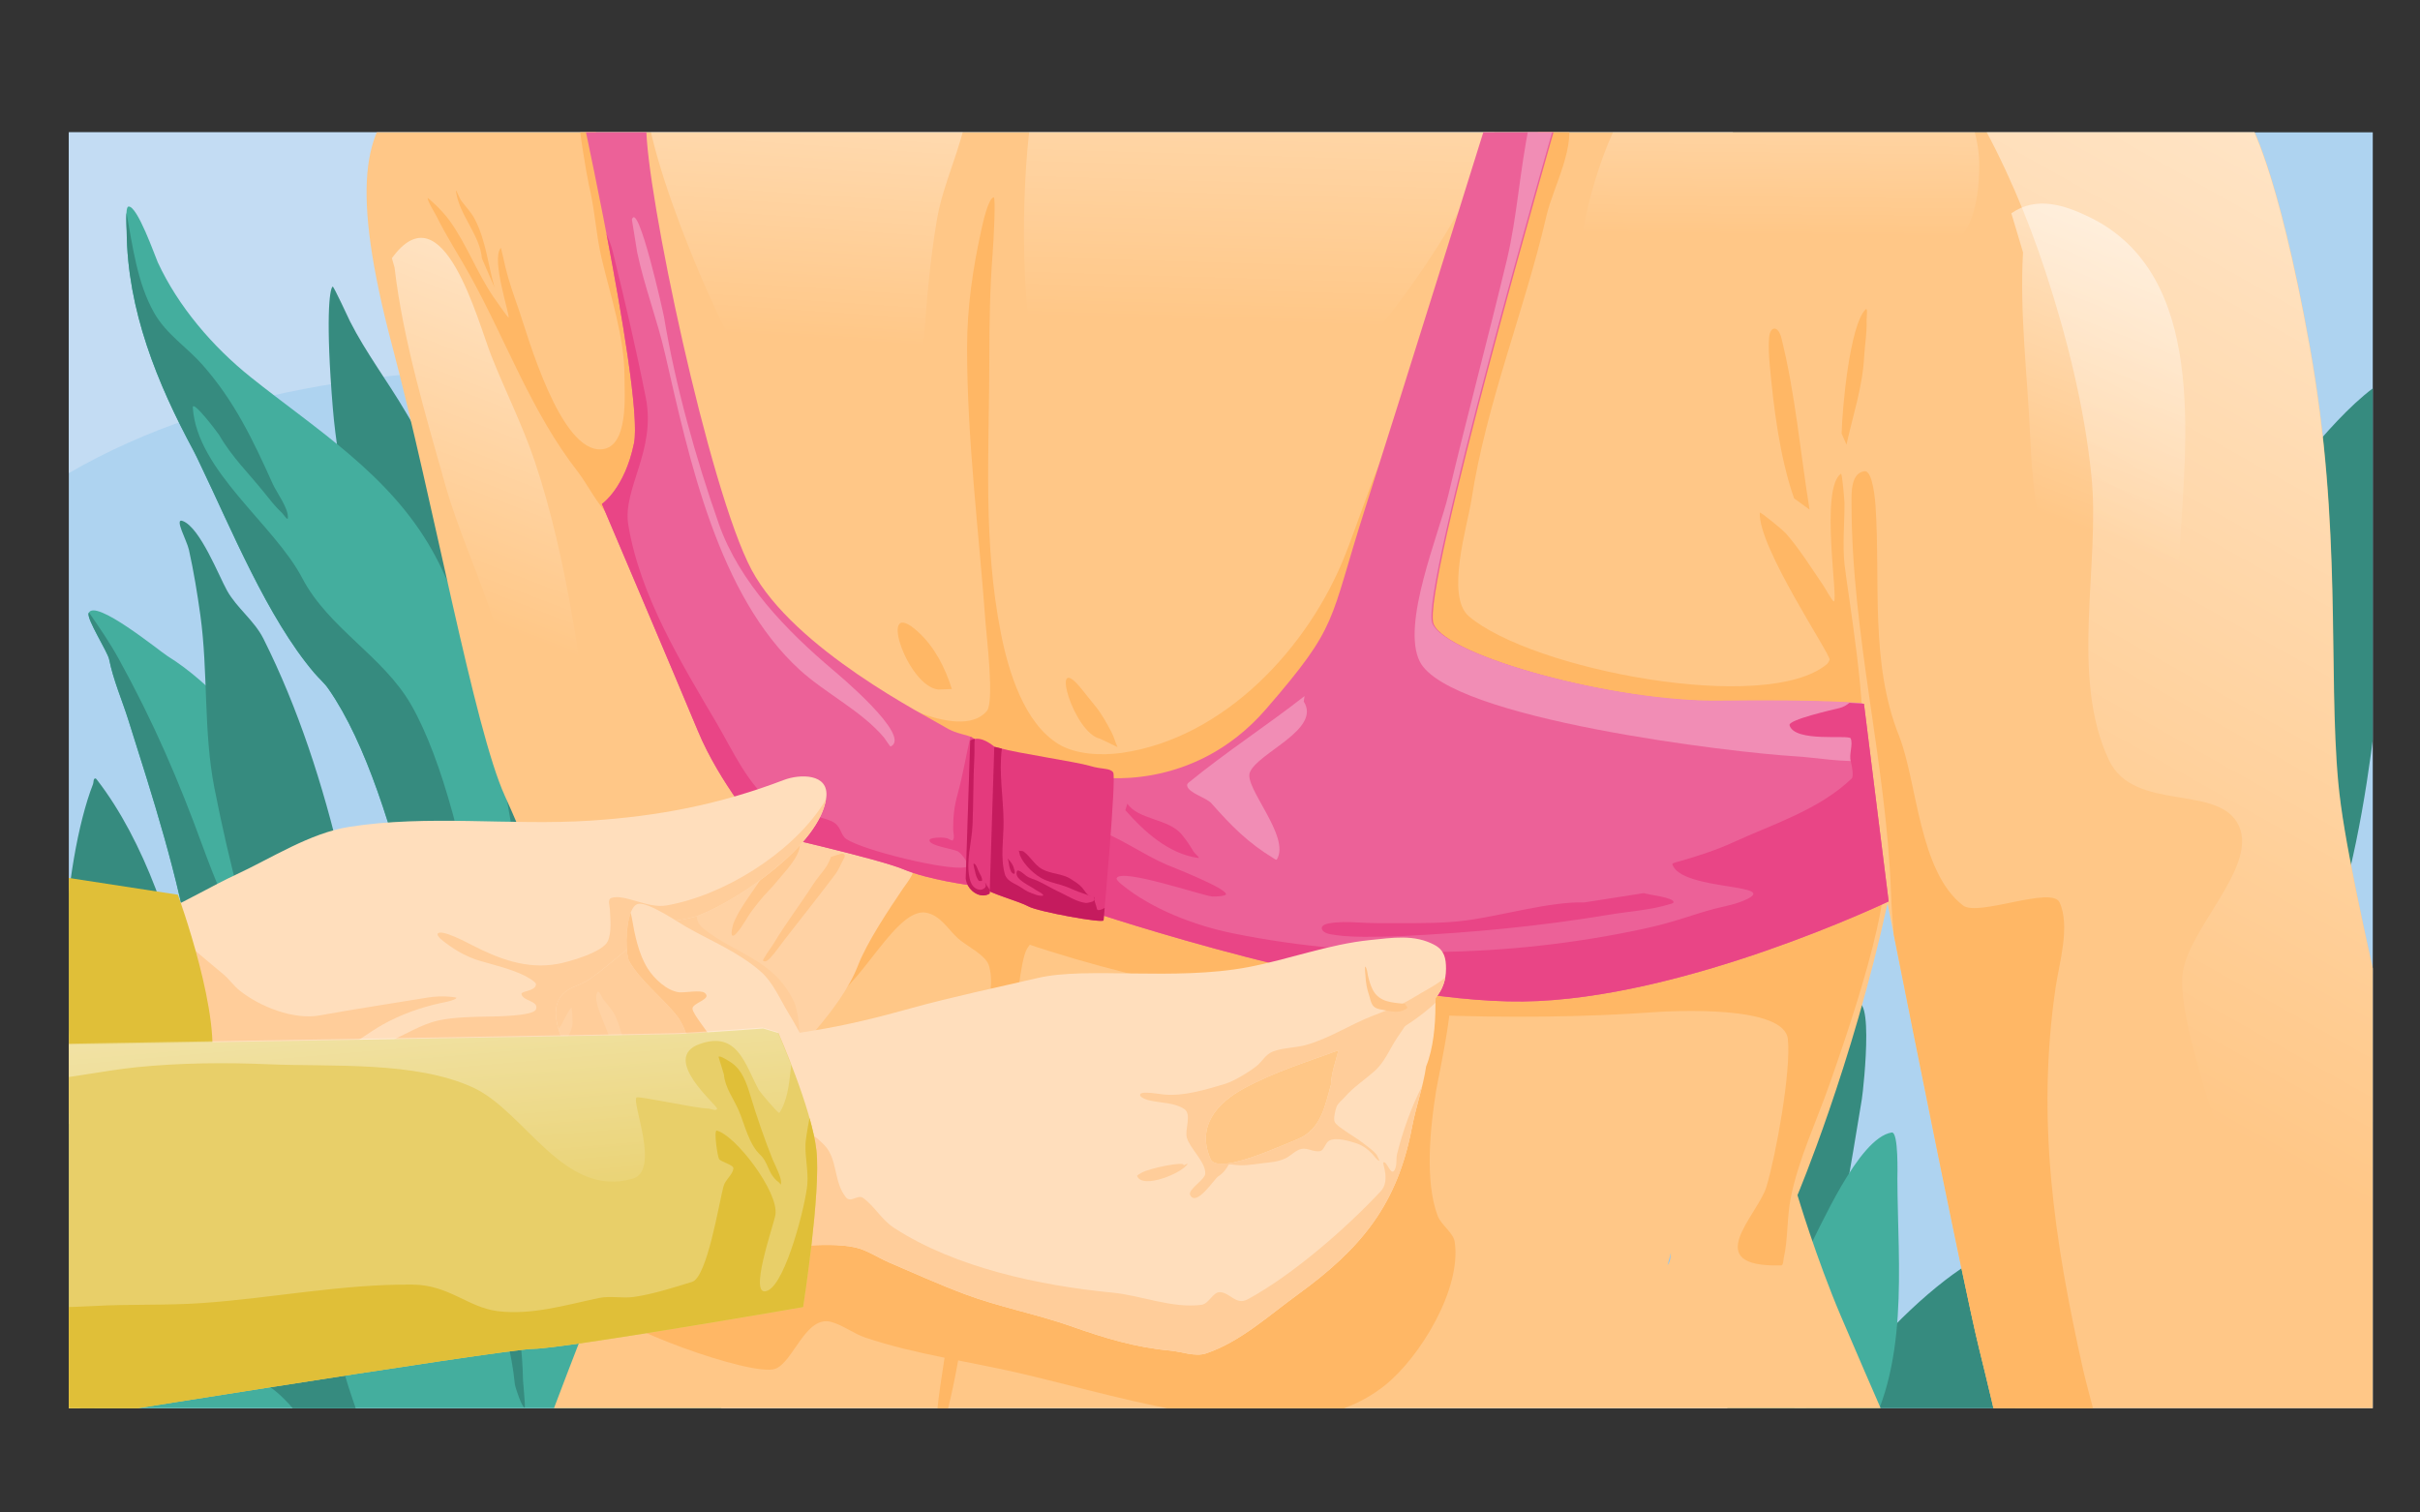 <?xml version="1.0" encoding="UTF-8" standalone="no"?><!DOCTYPE svg PUBLIC "-//W3C//DTD SVG 1.1//EN" "http://www.w3.org/Graphics/SVG/1.1/DTD/svg11.dtd"><svg width="4000px" height="2500px" version="1.1" xmlns="http://www.w3.org/2000/svg" xmlns:xlink="http://www.w3.org/1999/xlink" xml:space="preserve" xmlns:serif="http://www.serif.com/" style="fill-rule:evenodd;clip-rule:evenodd;stroke-linejoin:round;stroke-miterlimit:2;"><rect width="100%" height="100%" fill="#333333" stroke="none"/><g id="c99"></g><g transform="matrix(2.269,0,0,2.269,-4306.79,14.013)"><g id="c35"><g transform="matrix(0.441,0,0,0.441,1898.92,-6.24)"><rect x="111.817" y="218.725" width="3805.79" height="2107.56" style="fill:rgb(174,211,240);"/></g><path d="M1948.24,865.745L1948.24,1019.77L3214.49,1019.77C3188.95,1003.87 3164,985.936 3139.77,966.344C3090.94,926.875 3040.69,873.067 2973.87,868.726C2685.31,849.982 2411.2,1096.62 2122.72,973.714C2064.18,948.773 2002.67,911.322 1948.24,865.745ZM3160.63,90.229L1948.24,90.229L1948.24,338.483C2173.61,207.843 2488.79,287.686 2731.67,257.88C2872.42,240.609 3028.88,178.325 3160.63,90.229Z" style="fill:rgb(195,220,243);"/><g transform="matrix(0.441,0,0,0.441,1898.92,-6.24)"><rect x="111.817" y="218.725" width="3805.79" height="2107.56" style="fill:none;"/><clipPath id="_clip1"><rect x="111.817" y="218.725" width="3805.79" height="2107.56"/></clipPath><g clip-path="url(#_clip1)"><g transform="matrix(2.267,0,0,2.267,-4305.44,14.148)"><path d="M2250.67,602.083C2193.84,527.29 2148.56,384.64 2140.84,290.858C2135.61,227.337 2138.35,204.324 2140.75,202.633C2141.43,202.151 2152.74,226.684 2153.48,228.147C2164.83,250.557 2181.1,272.12 2193.96,294.038C2195.34,296.385 2196.74,298.719 2198.13,301.056C2274.18,428.507 2289.19,505.057 2289.19,656.371" style="fill:rgb(54,139,127);"/><path d="M1973.38,805.641C1930,762.815 1944.77,619.682 1966.14,565.175C1966.68,563.799 1966.26,561.156 1967.74,561.038C1968.33,560.99 1968.76,561.699 1969.13,562.172C2003.19,606.127 2026.66,673.761 2035.08,727.866C2038.54,750.12 2032.53,769.908 2026.66,790.915" style="fill:rgb(54,139,127);"/><path d="M3433.65,745.124C3463.26,677.751 3457.95,595.705 3480.8,525.29C3501.04,462.896 3524.3,388.883 3568.31,338.661C3583.1,321.783 3628.81,261.199 3658.83,263.948C3666.56,264.656 3654.98,301.732 3654.2,306.187C3634.08,420.687 3635.67,536.829 3605.05,649.541C3587.66,713.551 3558.52,808.812 3499.87,849.759" style="fill:rgb(54,139,127);"/><path d="M3147.45,1150.85C3153.88,1012.37 3167.59,852.169 3244.67,732.057C3265.8,699.141 3256.22,787.247 3255,794.707C3238.37,896.255 3222.29,990.012 3181.16,1085.49C3166.02,1120.63 3129.34,1151.43 3111.03,1187.93" style="fill:rgb(54,139,127);"/><path d="M3211,1094.68C3191.12,1039.49 3299.9,926.637 3347.2,907.093C3350.43,905.756 3381.29,887.295 3383.82,892.761C3391.94,910.362 3377.23,953.106 3375.95,972.475C3374.52,994.068 3369.16,1016.07 3361.11,1036.06C3348.71,1066.81 3332.61,1095.23 3314.02,1122.7C3289.49,1158.95 3268.64,1207.88 3223.14,1216.78" style="fill:rgb(54,139,127);"/><path d="M2257.08,861.801C2212.47,746.274 2193.16,575.893 2137.78,495.899C2134.62,491.32 2131.08,488.534 2127.39,484.193C2093.06,443.813 2066.85,379.102 2043.79,331.209C2042.35,328.216 2040.97,325.189 2039.39,322.265C2012.92,273.142 1991.11,219.758 1990.67,162.271C1990.66,160.484 1989.48,144.755 1991.91,144.342C1998.37,143.244 2011.41,180.795 2013.32,184.945C2028.17,217.118 2053.43,246.535 2080.89,268.513C2128.88,306.935 2181.81,339.138 2213.22,394.786C2270.54,496.317 2295.31,751.803 2299.67,894.879C2380.49,958.855 2454.41,1028.62 2470.15,1138.11L2324.47,1129.12C2287.03,1120.99 2259.28,1099.85 2237.5,1072.49C2237.71,1082.97 2235.93,1092.72 2231.26,1101.03L2209.27,1132.32L2215.29,1173.93C2121.97,1139.83 2036.37,1167.78 1978.11,1063.2C1977.13,1061.45 1976.3,1059.62 1975.37,1057.83C1938.44,986.413 1900.62,890.895 1894.42,809.346C1894.09,804.904 1892.56,796.246 1897.01,796.234C1954.7,796.076 2020.88,870.401 2079.28,940.271C2072.62,921.291 2067.03,901.894 2062.8,881.983C2049.36,818.68 2048.04,754.032 2037.81,690.402C2028.6,633.12 2009.46,574.049 1991.94,518.628C1987.28,503.858 1980.9,489.314 1977.88,474.213C1976.8,468.833 1961.38,444.849 1962.94,440.641C1967.16,429.295 2014.99,468.505 2020.33,471.819C2052.73,491.936 2084.31,528.441 2101.86,561.881C2127.89,611.464 2124.2,668.551 2135.05,721.638C2138.2,737.039 2141.25,752.362 2144.35,767.593C2164.37,780.951 2191.24,809.283 2203.03,819.041C2220.56,833.556 2238.77,847.683 2257.08,861.801ZM3167.28,1040.92C3173.47,996.428 3192.63,947.312 3213.99,908.173C3224.29,889.32 3252.36,822.899 3276.75,819.029C3281.89,818.214 3280.89,850.604 3280.9,853.096C3281.11,916.41 3290.3,991.1 3253.96,1047.46C3238.97,1070.71 3216.05,1096.25 3193.26,1111.36L3167.28,1040.92Z" style="fill:rgb(68,174,158);"/><path d="M2221.17,922.087C2208.98,908.743 2192.99,899.596 2181.78,885.368C2112.64,797.592 2075.89,675.986 2054.6,568.06C2046.52,527.098 2050.11,483.509 2044.35,442.096C2042.15,426.276 2039.49,410.056 2036.03,394.474C2034.48,387.493 2024.94,370.877 2031.6,373.484C2044.24,378.435 2057.79,413.436 2063.83,424.216C2070.99,436.992 2083.66,445.951 2090.34,459.281C2141.19,560.803 2162.19,682.194 2176.61,793.668C2180.88,826.668 2177.18,860.114 2182.33,893.077" style="fill:rgb(54,139,127);"/><path d="M1963.2,440.106C1970.95,451.272 1978.67,462.624 1984.98,474.098C2010.34,520.19 2028.34,561.891 2046.39,611.417C2063,656.975 2085.74,702.512 2099.29,748.743C2121.72,825.246 2130.25,907.307 2147.06,985.38C2152.36,1010.01 2165.02,1035.28 2168.5,1059.68C2169.28,1065.11 2167.04,1072.15 2160.84,1069.31C2136.19,1058.01 2123.6,1031.18 2105.14,1012.92C2072.87,981.005 2030.91,988.151 1989.87,967.272C1975.79,960.108 1963.63,943.072 1962.32,944.045C1952.06,951.678 1961.87,1006.2 1978.88,1064.59C1978.62,1064.12 1978.36,1063.66 1978.11,1063.2C1977.13,1061.45 1976.3,1059.62 1975.37,1057.83C1938.44,986.413 1900.62,890.895 1894.42,809.346C1894.09,804.904 1892.56,796.246 1897.01,796.234C1954.7,796.076 2020.88,870.401 2079.28,940.271C2072.62,921.291 2067.03,901.894 2062.8,881.983C2049.36,818.68 2048.04,754.032 2037.81,690.402C2028.6,633.12 2009.46,574.049 1991.94,518.628C1987.28,503.858 1980.9,489.314 1977.88,474.213C1976.8,468.833 1961.38,444.849 1962.94,440.641C1963.02,440.448 1963.1,440.27 1963.2,440.106ZM1990.5,148.852C1995.08,173.495 1998.35,200.022 2010.67,221.761C2019.55,237.422 2034.26,246.51 2045.77,259.51C2069.19,285.968 2082.83,314.688 2097.17,346.59C2099.84,352.525 2108.89,364.54 2108.1,371.375C2107.87,373.346 2105.12,368.75 2103.66,367.401C2098.99,363.071 2095.23,358.191 2091.25,353.208C2079.9,339.017 2067.34,326.914 2058.09,310.861C2057.2,309.311 2038.44,284.502 2038.85,290.84C2041.84,336.872 2098.2,376.042 2118.55,414.989C2137.74,451.722 2177.71,471.932 2198.07,507.602C2243.68,587.491 2266.74,784.331 2266.79,873.437C2266.81,916.126 2278.84,957.25 2279.45,999.475C2279.47,1000.69 2281.29,1019.38 2280.72,1019.5C2278.8,1019.9 2273.7,1004.57 2273.49,1002.29C2269.3,958.37 2247.95,908.8 2235.32,866.513C2232.71,857.769 2230.18,848.54 2227.69,838.937C2237.4,846.602 2247.23,854.203 2257.08,861.801C2212.47,746.274 2193.16,575.893 2137.78,495.899C2134.62,491.32 2131.08,488.534 2127.39,484.193C2093.06,443.813 2066.85,379.102 2043.79,331.209C2042.35,328.216 2040.97,325.189 2039.39,322.265C2012.92,273.142 1991.11,219.758 1990.67,162.271C1990.67,161.086 1990.14,153.766 1990.5,148.852Z" style="fill:rgb(54,139,127);"/><g transform="matrix(1.034,0,0,1.034,-95.284,-30.169)"><path d="M2214.93,89.89C2183.52,112.434 2175.28,156.643 2204.34,266.456C2233.41,376.269 2262.38,537.179 2283.92,584.208C2305.46,631.236 2388.18,836.191 2388.18,836.191C2388.18,836.191 2301.56,1055.69 2299.63,1067.94C2297.7,1080.2 3282.24,1081.74 3282.24,1081.74C3282.24,1081.74 3242.99,992.171 3225.41,950.827C3207.82,909.483 3194.75,865.422 3194.75,865.422C3194.75,865.422 3233.28,774.153 3258.23,659.781C3258.23,659.781 3310.59,924.461 3322.69,973.36C3334.8,1022.26 3347.1,1077.51 3347.1,1077.51L3639.53,1081.46C3639.53,1081.46 3629.76,959.711 3631.46,891.377C3633.15,823.044 3583.13,653.573 3575.87,574.633C3568.62,495.693 3578.73,395.014 3555.9,267.649C3533.08,140.284 3512.93,108.277 3512.93,108.277C3512.93,108.277 2246.33,67.346 2214.93,89.89Z" style="fill:rgb(255,199,135);"/></g><g transform="matrix(0.441,0,0,0.441,1898.18,-6.176)"><path d="M3264.9,185.752C3311.67,266.985 3350.71,359.25 3379.86,448.055C3415.45,556.453 3444.37,672.255 3455.98,785.824C3470.95,932.325 3419.82,1118.9 3485.11,1256.22C3526.6,1343.47 3668.41,1293.92 3699.95,1365.23C3730.78,1434.93 3610.59,1538.29 3606.13,1614.4C3600.35,1712.96 3709.51,1993.7 3742.12,2091.6C3785.43,2221.61 3825.46,2353.07 3876.99,2480.08L4012.86,2481.92C4012.86,2481.92 3989.95,2196.39 3993.92,2036.12C3997.89,1875.86 3880.58,1478.4 3863.56,1293.26C3846.54,1108.12 3870.25,871.994 3816.72,573.284C3763.18,274.574 3715.93,199.507 3715.93,199.507C3715.93,199.507 3536.6,193.712 3264.9,185.752Z" style="fill:url(#_Linear2);"/></g><g transform="matrix(0.441,0,0,0.441,1898.18,-6.176)"><path d="M1069.43,126.385C1043.86,207.474 1188.45,546.382 1238.04,614.263C1272.4,661.298 1328.13,695.085 1368.77,736.909C1382.81,751.355 1471.99,842.115 1495.34,831.72C1511.07,824.714 1510.11,773.781 1511.73,758.709C1525.94,626.092 1525.99,495.817 1548.44,362.963C1558.79,301.702 1589.28,244.329 1598.47,183.587C1602.71,155.624 1602.05,122.581 1586.85,98.095C1534.63,13.953 1373.49,30.441 1292.26,34.958C1237.1,38.025 1172.19,39.02 1119.43,56.504" style="fill:url(#_Linear3);"/></g><g transform="matrix(0.441,0,0,0.441,1898.18,-6.176)"><path d="M1770.4,154.103C1758.99,151.054 1725.22,143.306 1714.68,151.206C1692.37,167.933 1625.4,891.178 1921.33,849.985C2091.13,826.349 2600.74,220.921 2462.48,54.331C2416.53,-1.03 2342.1,-7.116 2276.39,-18.285C2218.67,-28.095 2102.53,-77.54 2045.75,-49.23" style="fill:url(#_Linear4);"/></g><g transform="matrix(0.441,0,0,0.441,1898.18,-6.176)"><path d="M2749.13,118.724C2647.03,135.559 2528.89,600.184 2675.53,592.678C2675.78,592.666 2908.16,463.333 2950.25,443.955C3084.62,382.09 3267.95,515.461 3270.69,275.084C3271.14,235.515 3257.43,176.985 3224.66,151.502C3118.92,69.258 2937.71,32.102 2807.37,15.519" style="fill:url(#_Linear5);"/></g><g transform="matrix(0.441,0,0,0.441,1898.18,-6.176)"><path d="M3343.01,416.988C3337.24,518.121 3350.39,620.522 3354.83,721.535C3357.58,784.336 3363.11,847.055 3380.57,907.778C3397.91,968.121 3507.88,1216.14 3585.22,1065.54C3610.8,1015.74 3599.35,957.732 3602.21,904.148C3611.65,727.643 3648.06,453.809 3452.91,358.781C3411.5,338.613 3365.23,323.536 3323.68,352.395" style="fill:url(#_Linear6);"/></g><g transform="matrix(0.441,0,0,0.441,1898.18,-6.176)"><path d="M652.348,442.14C666.008,560.365 703.504,685.356 735.663,799.623C758.087,879.3 794.024,954.265 818.196,1033.28C844.841,1120.38 882.87,1228.59 954.23,1289.5C972.688,1305.26 990.459,1308.57 985.694,1277.21C959.977,1108 938.983,926.472 884.295,763.257C864.156,703.153 835.895,647.579 812.631,588.969C789.479,530.641 732.609,309.798 647.939,426.574" style="fill:url(#_Linear7);"/></g><g transform="matrix(1.034,0,0,1.034,-95.284,-30.169)"><path d="M3262.57,681.644C3261.67,671.666 3260.99,661.696 3260.63,651.748C3257.24,559.587 3232.84,471.059 3232.84,377.516C3232.84,371.084 3232.18,356.425 3242.05,355.283C3247.84,354.611 3249.56,376.544 3249.74,379.258C3253.35,433.434 3245.81,490.165 3266.25,541.545C3279.23,574.171 3280.18,637.466 3311.51,661.343C3321.99,669.323 3373.96,647.339 3379.44,659.121C3387.17,675.773 3379.15,702.113 3376.66,719.085C3362.96,812.553 3375.69,897.513 3395.98,988.158C3399.04,1001.84 3409.37,1037.89 3418.86,1078.47L3347.1,1077.51C3347.1,1077.51 3334.8,1022.26 3322.69,973.36C3312.72,933.043 3275.37,746.038 3262.57,681.644Z" style="fill:rgb(255,183,101);"/></g><g transform="matrix(1.034,0,0,1.034,-95.284,-30.169)"><path d="M2364.35,392.264C2352.9,386.552 2343.12,365.729 2335.25,355.618C2302.64,313.758 2285.05,263.923 2259.7,217.975C2251.89,203.828 2242.79,190.056 2235.67,175.537C2234.95,174.065 2228.74,163.971 2229.53,162.69C2229.62,162.537 2239.34,170.881 2245.03,178.835C2257.09,195.681 2264.17,215.317 2275.74,232.343C2276.5,233.463 2286.07,247.248 2286.45,246.966C2287.73,246.014 2273.92,205.677 2281.02,197.89C2281.2,197.683 2284.03,210.541 2284.29,211.622C2286.67,221.593 2290.22,231.424 2293.58,241.094C2299.8,259.004 2322.8,342.586 2352.26,339.811C2371.29,338.019 2368.14,301.151 2368.15,288.708C2368.15,260.606 2358.39,232.16 2352,205.067C2348.01,188.174 2347.28,170.64 2343.14,153.86C2341.92,148.914 2334.66,106.955 2336.43,104.92C2338.84,102.135 2346.28,112.794 2346.93,114.044C2353.48,126.585 2352.05,145.371 2364.2,152.798C2382.76,164.138 2385.17,377.981 2364.35,392.264Z" style="fill:rgb(255,183,101);"/></g><g transform="matrix(1.034,0,0,1.034,-95.284,-30.169)"><path d="M2267.68,205.294C2266.34,188.736 2251.55,174.55 2249.42,158.007C2249.09,155.449 2251.66,162.69 2253.21,164.755C2256.32,168.903 2260.31,173.028 2262.69,177.656C2270.6,193.007 2271.92,209.577 2276.58,225.765" style="fill:rgb(255,183,101);"/></g><g transform="matrix(1.034,0,0,1.034,-95.284,-30.169)"><path d="M2416.32,370.372C2433.84,402.044 2455.1,433.638 2480.39,459.692C2494.36,474.091 2509.08,487.963 2525.74,499.174C2543.38,511.039 2603.81,546.959 2623.43,524.367C2628.99,517.975 2623.25,471.193 2622.6,462.19C2617.89,397.492 2609.59,333.374 2609.59,268.358C2609.59,239.652 2613.64,212.096 2619.85,184.197C2620.58,180.904 2624.5,162.646 2628.39,162.288C2629.8,162.157 2628.4,191.588 2627.58,202.091C2625.68,226.289 2625.27,250.469 2625.27,274.772C2625.27,340.803 2620.53,404.827 2633.54,470.068C2638.73,496.079 2649.64,532.694 2674.03,547.564C2686.42,555.123 2704.84,555.73 2718.67,553.743C2790.98,543.353 2850.45,479.476 2876.27,413.623C2884.43,392.81 2891.27,371.609 2899.81,350.916C2900.64,348.883 2907.43,331.329 2910.19,331.5C2912.49,331.642 2909.92,355.112 2909.8,356.739C2908.7,371.563 2908.42,386.25 2905.61,400.937C2893.65,463.398 2877.41,539.865 2831.44,587.257C2809.66,609.716 2776.93,610.097 2747.85,611.831C2674.91,616.181 2601.59,602.914 2545.1,553.646" style="fill:rgb(255,183,101);"/></g><g transform="matrix(1.034,0,0,1.034,-95.284,-30.169)"><path d="M2992.97,168.637C2996.07,149.237 3006.34,117.902 3022.01,104.034C3023.74,102.503 3031.14,101.263 3032.05,103.785C3039.81,125.169 3022.66,154.607 3017.93,175.06C3002.41,242.252 2975.5,307.08 2964.96,375.748C2962.28,393.231 2946.59,443.366 2963.18,457.489C3007.47,495.196 3172.62,526.908 3215.45,491.265C3216.22,490.624 3217.09,489.108 3217.39,488.158C3218.47,484.777 3166.81,408.629 3168.21,384.508C3168.28,383.328 3184.79,397.038 3186.35,398.807C3196.42,410.224 3204.43,423.402 3213,435.817C3213.64,436.734 3219.6,447.458 3220.43,447C3223.57,445.267 3210.52,367.482 3225.39,357.018C3226.29,356.391 3227.88,376.315 3227.88,377.655C3227.93,391.784 3226.46,406.676 3227.89,420.734C3229.44,435.954 3246.37,536.477 3238.03,543.64C3223.09,556.471 3159.62,549.317 3136.81,553.581C3111.03,558.402 3082.32,556.925 3056.53,553.194C2907.05,531.57 2920.8,454.665 2951.25,330.582C2960.45,293.105 2964.86,254.569 2976.65,217.969" style="fill:rgb(255,183,101);"/></g><g transform="matrix(1.034,0,0,1.034,-95.284,-30.169)"><path d="M3225.86,328.719C3226.32,310.481 3231.6,252.582 3242.65,241.339C3244.54,239.413 3243.39,246.698 3243.47,249.396C3243.76,258.131 3242.18,266.216 3241.72,274.854C3240.6,296.129 3233.7,316.241 3229.29,336.578" style="fill:rgb(255,183,101);"/></g><g transform="matrix(1.034,0,0,1.034,-95.284,-30.169)"><path d="M2503.69,728.918C2527.55,735.239 2556.68,662.15 2580.6,666.366C2590.74,668.153 2596.07,678.009 2603.07,684.388C2608.76,689.588 2622.49,696.063 2624.86,703.316C2631.53,723.702 2615.45,758.588 2611.91,779.032C2602.56,832.928 2602.77,890.108 2598.24,944.63C2596.21,968.944 2591.09,992.674 2588.57,1016.89C2587.8,1024.37 2585.84,1031.41 2585.01,1038.92C2584.91,1039.91 2581.99,1048.06 2582.46,1047.99C2593.11,1046.44 2605.42,971.27 2606.86,960.483C2616.42,888.583 2624.35,818.522 2641.8,748.06C2644.55,736.949 2646.77,699.712 2651.99,691.506C2666.36,668.913 2694.27,679.176 2717.18,680.152C2756.95,681.846 2854.2,700.683 2886.37,692.753C2887.9,692.377 2884.83,689.995 2883.91,688.723C2878.03,680.65 2872.41,672.026 2863.96,666.372C2839.03,649.686 2809.53,644.158 2780.6,639.099C2716.72,627.924 2653.74,612.563 2589.38,602.972C2584.66,602.269 2533.96,594.316 2528.77,601.313" style="fill:rgb(255,183,101);"/></g><g transform="matrix(1.034,0,0,1.034,-95.284,-30.169)"><path d="M2346.63,939.863C2358.61,958.097 2458.25,993.505 2474.31,987.835C2487.09,983.327 2495.8,949.723 2513.94,954.79C2522.26,957.115 2529.61,963.012 2537.9,965.807C2572.95,977.616 2610.84,982.545 2646.87,990.948C2689.7,1000.94 2732.17,1013.63 2775.75,1019.87C2819.27,1026.1 2867.45,1028.61 2904.01,999.467C2928.64,979.836 2958.29,931.419 2953.19,898.178C2952.25,892.074 2943.61,886.266 2941.25,880.11C2931.9,855.693 2936.06,816.962 2940.07,792.052C2941.88,780.791 2958.23,709.312 2947.15,705.53C2936.64,701.941 2910.67,774.499 2905.35,786.253C2896.82,805.112 2885.24,821.76 2874.05,839.037C2837.44,895.537 2813.2,922.853 2747.76,887.165C2714.66,869.117 2722.9,807.529 2721.41,806.531C2704.38,795.057 2667.64,817.804 2652.64,822.121C2588.36,840.623 2525.65,859.901 2463.23,883.592" style="fill:rgb(255,183,101);"/></g><g transform="matrix(1.034,0,0,1.034,-95.284,-30.169)"><path d="M2574.49,652.591C2566.8,649.725 2619.97,677.018 2632.03,681.408C2680.08,698.9 2726.66,710.906 2776.76,721.281C2865.82,739.724 3000.13,743.234 3092.07,736.595C3106.78,735.532 3185.32,731.31 3187.97,755.402C3190.43,777.777 3179.5,837.612 3172.87,859.564C3166.83,879.573 3124.94,916.484 3183.3,914.94C3184.81,914.901 3184.85,910.817 3185.02,910.061C3188.18,896.223 3187.23,881.463 3190.01,867.423C3195.43,840 3208.24,813.358 3217.42,787.025C3224.32,767.221 3270.35,638.786 3251.23,627.778C3218.05,608.674 3154.52,635.213 3121.74,642.766C3028.24,664.306 2935.76,685.965 2839.2,685.966" style="fill:rgb(255,183,101);"/></g><g transform="matrix(1.034,0,0,1.034,-95.284,-30.169)"><path d="M3192.38,374.428C3182.21,345.56 3177.89,310.024 3175.14,279.604C3174.62,273.882 3174.27,267.001 3174.75,261.21C3175.47,252.594 3181.2,252.581 3183.38,261.271C3193.26,300.604 3196.79,342.416 3203.27,382.319" style="fill:rgb(255,183,101);"/></g><g transform="matrix(1.034,0,0,1.034,-95.284,-30.169)"><path d="M2703.31,543.78C2684.88,539.907 2667.96,482.618 2688.6,506.743C2692.24,511.007 2695.56,515.558 2699.19,519.842C2704.14,525.677 2707.87,532.535 2711.43,539.282C2713.21,542.66 2713.97,546.329 2715.61,549.686" style="fill:rgb(255,183,101);"/></g><g transform="matrix(1.034,0,0,1.034,-95.284,-30.169)"><path d="M2589.32,509.113C2567.08,506.902 2545.4,441.112 2575.3,468.695C2586.95,479.439 2594.14,493.836 2598.84,508.746" style="fill:rgb(255,183,101);"/></g><g transform="matrix(1.034,0,0,1.034,-95.284,-30.169)"><path d="M2470.07,614.153C2479.36,617.252 2491.95,614.691 2501.6,614.691C2523.1,614.691 2552.94,616.668 2570.84,630.242C2576.39,634.453 2566.63,646.114 2564.72,648.932C2554.5,664.067 2539.12,686.973 2532.65,703.723C2526.44,719.795 2513.96,736.172 2502.92,749.216C2498.34,754.637 2493.81,761.952 2487.19,765.192C2468.06,774.553 2442.73,773.635 2422.08,774.641C2405.81,775.434 2389.63,778.529 2373.33,779.512C2354.49,780.648 2336.31,777.109 2317.57,776.803C2311.07,776.697 2298.82,777.113 2294.5,770.854C2290.81,765.514 2293.92,756.472 2296.01,751.145C2302.98,733.383 2313.15,717.101 2326.6,703.497C2338.48,691.486 2351.24,680.134 2364.92,670.209C2387.21,654.044 2412.33,640.334 2437.07,628.362" style="fill:rgb(255,210,164);"/></g><g transform="matrix(1.034,0,0,1.034,-95.284,-30.169)"><path d="M2433.1,650.828C2424.37,652.093 2412.62,668.49 2423.43,677.279C2446.37,695.935 2473.06,698.697 2487.69,729.208C2490.18,734.405 2493.39,753.888 2489.53,759.959C2487.32,763.456 2481.53,766.349 2478.38,768.754C2451.7,789.098 2430.04,781.364 2401.51,777.435C2393.11,776.277 2381.84,778.548 2374.31,773.596C2370.07,770.807 2365.75,745.354 2360.63,737.054C2358.48,733.57 2355.53,730.578 2353.12,727.23C2351.88,725.519 2350.14,720.535 2349.08,722.358C2344.29,730.593 2360.86,753.246 2358.52,763.502C2358.43,763.906 2341.63,764.253 2340.1,764.612C2335.83,765.62 2331.38,766.385 2327.19,767.68C2325.38,768.237 2321.68,771.149 2321.74,769.26C2322.01,760.779 2330.95,753.384 2331.57,744.313C2331.66,743.11 2331.21,732.461 2330.65,733.202C2322.31,744.333 2324.74,752.746 2312.01,747.356C2309,746.086 2305.9,744.678 2305.18,741.176C2302.91,730.04 2316.44,713.46 2322.69,704.986C2340.38,680.986 2364.36,664.525 2388.73,648.172C2394.22,644.487 2413.33,633.067 2420.23,632.277" style="fill:rgb(255,205,154);"/></g><g transform="matrix(1.034,0,0,1.034,-95.284,-30.169)"><path d="M2470.66,633.952C2465.67,640.385 2461.17,647.433 2456.48,654.099C2453.81,657.892 2451.29,661.831 2448.91,665.806C2447.53,668.118 2446.53,670.474 2445.36,672.881C2444.35,674.935 2441.33,687.081 2447.04,680.882C2451.62,675.915 2454.5,669.457 2458.62,664.115C2461.04,660.974 2463.51,657.782 2466.12,654.797C2468.49,652.08 2471.11,649.594 2473.44,646.841C2475.12,644.842 2476.84,642.863 2478.51,640.853C2483.06,635.401 2494.7,623.274 2491.14,614.582" style="fill:rgb(255,197,137);"/><path d="M2513.49,627.068C2514.35,626.368 2511.23,632.684 2510.69,633.501C2507.76,637.954 2504.05,641.841 2501.16,646.335C2492.11,660.456 2481.86,673.743 2473.25,688.155C2471.39,691.265 2469.04,694.03 2467.25,697.22C2467.14,697.426 2465.32,699.967 2465.92,700.359C2467.74,701.53 2469.9,699.365 2470.98,698.178C2474.66,694.14 2477.81,689.445 2481.17,685.123C2492.92,670.017 2504.82,655.036 2516.38,639.758C2519.25,635.967 2520.83,631.703 2523.03,627.593C2524.23,625.364 2522.21,624.059 2520.14,625.048" style="fill:rgb(255,197,137);"/><path d="M2390.05,698.754C2395.78,699.553 2403.31,693.408 2406.82,689.233C2408.33,687.432 2409.15,685.173 2410.74,683.462C2411.05,683.129 2412.15,681.787 2412.7,682.471C2413.86,683.91 2411.84,687.566 2411.04,688.674C2407.68,693.305 2402.84,696.518 2397.7,698.874C2396.58,699.388 2391.69,701.75 2390.87,699.711" style="fill:rgb(104,173,227);"/><path d="M2700.4,570.613C2700.4,570.613 2768.4,582.796 2820.26,522.888C2872.11,462.979 2864.08,462.897 2889.84,382.316C2915.59,301.734 2974.07,114.152 2974.07,114.152L3024.81,109.587C3024.81,109.587 2929.36,439.982 2938.33,462.804C2947.3,485.626 3066.23,518.329 3140.83,517.377C3215.43,516.425 3241.6,519.176 3241.6,519.176L3259,658.41C3259,658.41 3114.2,727.666 3001.3,728.938C2888.41,730.211 2696.34,665.373 2696.34,665.373L2700.4,570.613Z" style="fill:rgb(236,97,152);"/><g transform="matrix(0.426,0,0,0.426,1928.52,23.211)"><path d="M2528.73,206.395L2571.13,202.58C2571.13,202.58 2347.27,977.459 2368.31,1030.98C2389.34,1084.51 2668.28,1161.21 2843.24,1158.97C3018.21,1156.74 3079.59,1163.19 3079.59,1163.19L3091.42,1257.91C3049.87,1262.13 3002.43,1252.97 2968.24,1251.03C2868.74,1245.37 2396.32,1189.69 2347.72,1094.53C2316.24,1032.9 2379.63,882.829 2394.8,818.935C2425.65,689 2460.4,559.832 2491.6,430.095C2508.41,360.158 2513.18,280.746 2528.73,206.395Z" style="fill:rgb(241,141,181);"/></g><g transform="matrix(0.426,0,0,0.426,1928.52,23.211)"><path d="M2156.98,1151.47C2094.67,1200.19 2027.14,1243.95 1966.06,1293.91C1964.46,1295.22 1962.26,1297.08 1962.73,1299.6C1965.12,1312.23 1994.04,1318.89 2002.91,1328.89C2036.15,1366.34 2063.01,1393.9 2105.8,1419.84C2106.53,1420.28 2110.18,1423.22 2111.14,1421.68C2134.39,1384.21 2056.61,1302.57 2066.47,1277.75C2079.52,1244.92 2185.31,1206.89 2155.64,1160.46" style="fill:rgb(241,141,181);"/></g><path d="M3231.39,518.461C3238.5,518.85 3241.6,519.176 3241.6,519.176L3259,658.41C3259,658.41 3114.2,727.666 3001.3,728.938C2888.41,730.211 2696.34,665.373 2696.34,665.373L2698.84,607.106C2716.69,612.918 2733.69,625.512 2750.02,632.452C2754.81,634.488 2791.42,648.752 2792.04,653.246C2792.26,654.875 2783.3,655.073 2782.43,654.978C2774.32,654.103 2718.33,634.765 2714.96,642.069C2714.43,643.216 2718.31,646.324 2718.59,646.551C2739.91,663.995 2770.22,675.497 2796.96,680.93C2890.16,699.87 2991.46,697.976 3085.02,678.021C3094.91,675.912 3105.32,673.183 3114.97,670.067C3121.82,667.855 3128.83,665.609 3135.81,663.749C3142.52,661.962 3149.24,660.917 3155.74,658.318C3187.85,645.484 3112.46,651.585 3106.58,632.21C3106.3,631.272 3112.02,630.056 3112.2,630.004C3124.68,626.394 3137.67,622.205 3149.46,616.797C3177.82,603.78 3209.8,593.97 3232.97,571.819C3234.57,570.296 3232.98,562.069 3232.33,559.809C3230.89,554.837 3234.08,547.81 3232.23,543.533C3231.03,540.752 3192.7,546.606 3189.17,534.295C3188.06,530.409 3219.69,523.331 3224.51,522.12C3227.09,521.471 3229.32,520.138 3231.39,518.461Z" style="fill:rgb(233,69,134);"/><path d="M3044.51,659.153C3020.75,658.381 2986.13,668.559 2961.09,671.851C2945.6,673.889 2930.14,673.733 2914.55,673.733C2904.69,673.733 2894.85,673.905 2885.02,673.278C2878.18,672.843 2870.64,672.692 2863.98,674.026C2856.91,675.442 2858.86,680.456 2865.72,681.581C2868.83,682.09 2871.65,682.519 2874.81,682.772C2879.59,683.156 2884.18,683.373 2889,683.381C2898.12,683.396 2907.16,683.271 2916.25,682.834C2965.88,680.45 3013.87,675.842 3062.76,667.675C3076.55,665.371 3091.44,664.545 3104.78,660.346C3105.38,660.159 3107.36,659.836 3107.43,658.957C3107.67,655.583 3089.51,653.768 3086.51,652.576" style="fill:rgb(233,69,134);"/><g transform="matrix(1,0,0,1,-201.842,127.369)"><path d="M2922.95,466.757C2936.18,481.84 2953.5,497.576 2974.21,500.42C2976.15,500.686 2971.78,497.327 2970.8,495.628C2968.38,491.412 2965.79,487.71 2962.72,483.93C2953.55,472.657 2931.85,473.585 2924.37,462.114" style="fill:rgb(233,69,134);"/></g><path d="M2340.46,113.806C2340.46,113.806 2381.42,303.632 2374.85,335.599C2368.28,367.566 2352.24,378.337 2352.24,378.337C2352.24,378.337 2404.62,501.456 2419.92,538.365C2435.22,575.273 2464.76,609.684 2464.76,609.684C2464.76,609.684 2547.43,628.448 2564.81,635.815C2582.2,643.183 2611.51,646.998 2611.51,646.998C2611.51,646.998 2615,558.311 2615.81,548.932C2616.62,539.553 2606.47,543.251 2594.14,535.666C2581.82,528.081 2487.81,481.06 2457.76,424.84C2427.71,368.621 2382.93,156.554 2383.49,111.347L2340.46,113.806Z" style="fill:rgb(236,97,152);"/><path d="M2355.45,187.817C2357.29,192.301 2358.97,196.645 2359.94,200.602C2368.28,234.665 2376.44,269.299 2383.21,303.694C2390.53,340.885 2366.64,367.655 2370.84,393.064C2379.12,443.128 2408.1,490.254 2433.42,533.337C2444.37,551.981 2455.45,577.11 2473.71,590.181C2485.11,598.343 2502.05,596.458 2514.03,601.892C2521.25,605.168 2520,611.434 2524.49,614.477C2536.06,622.328 2594.58,636.753 2608.14,634.414C2613.05,633.567 2605.39,624.369 2603.15,623.195C2599.6,621.335 2584.25,619.485 2583.13,615.77C2582.75,614.517 2584.73,613.976 2585.53,613.85C2588.68,613.353 2592.54,613.139 2595.64,613.965C2596.09,614.085 2599.03,615.874 2599.42,615.442C2601.03,613.682 2599.85,610.275 2599.82,608.195C2599.68,598.888 2600.51,591.463 2602.99,582.506C2606.7,569.114 2608.79,555.794 2611.94,542.335C2614.65,543.462 2616.14,545.113 2615.81,548.932C2615,558.311 2611.51,646.998 2611.51,646.998C2611.51,646.998 2582.2,643.183 2564.81,635.815C2547.43,628.448 2464.76,609.684 2464.76,609.684C2464.76,609.684 2435.22,575.273 2419.92,538.365C2404.62,501.456 2352.24,378.337 2352.24,378.337C2352.24,378.337 2368.28,367.566 2374.85,335.599C2378.68,316.985 2366.39,244.845 2355.45,187.817Z" style="fill:rgb(233,69,134);"/><path d="M2622.61,550.994C2622.61,550.994 2622.96,547.499 2633.3,550.578C2643.63,553.658 2686.83,560.12 2695.96,562.886C2705.1,565.652 2710.16,564.217 2712.53,567.508C2714.91,570.799 2705.94,669.434 2705.76,671.744C2705.58,674.053 2659.52,665.645 2652.88,661.968C2646.23,658.292 2624.23,652.331 2622.61,649.361C2620.98,646.39 2622.61,550.994 2622.61,550.994Z" style="fill:rgb(228,58,125);"/><path d="M2706.53,662.993C2706.08,668.107 2705.79,671.347 2705.76,671.744C2705.58,674.053 2659.52,665.645 2652.88,661.968C2646.23,658.292 2624.23,652.331 2622.61,649.361C2620.98,646.39 2622.61,550.994 2622.61,550.994C2622.61,550.994 2622.96,547.499 2633.3,550.578C2633.54,550.652 2633.81,550.728 2634.09,550.805C2631.86,567.798 2635.18,585.319 2635.29,602.322C2635.37,614.107 2632.95,627.678 2636.19,639.16C2637.62,644.212 2643.02,645.63 2646.92,648.163C2649.55,649.875 2651.93,651.539 2654.93,652.559C2657.18,653.32 2659.09,654.387 2661.51,654.425C2661.73,654.429 2663.06,654.566 2663.18,654.289C2663.64,653.155 2659.17,651.138 2658.4,650.592C2654.67,647.949 2650.03,645.95 2646.66,642.879C2645.08,641.45 2643.7,639.177 2644.81,637.033C2645.68,635.375 2650.55,639.897 2651.28,640.417C2653.86,642.268 2656.66,642.715 2659.45,644.008C2664.38,646.292 2669.08,649.274 2674.09,651.559C2680.13,654.316 2686.69,658.761 2693.36,659.537C2694.14,659.628 2698.23,658.671 2698.61,658.204C2698.84,657.907 2699.03,657.531 2699.16,657.135C2699,656.481 2698.88,655.831 2698.83,655.193C2698.8,654.871 2699.27,655.718 2699.29,656.04C2699.32,656.392 2699.27,656.772 2699.16,657.135C2699.59,658.949 2700.32,660.793 2700.8,662.494C2700.93,662.944 2701.03,664.285 2701.59,664.437C2703.21,664.882 2704.88,663.935 2706.53,662.993Z" style="fill:rgb(197,27,94);"/><path d="M2611.81,545.103C2611.81,545.103 2614.41,543.113 2619,544.058C2623.59,545.002 2628.76,549.328 2628.76,549.328L2625.5,652.838C2625.5,652.838 2621.23,656.217 2615.11,652.417C2609,648.616 2608.64,642.278 2608.64,642.278L2611.81,545.103Z" style="fill:rgb(228,58,125);"/><path d="M2615,543.924C2614.57,547.931 2614.93,552.172 2614.72,556.163C2613.85,572.284 2614.1,588.445 2613.42,604.574C2612.89,617.333 2608.55,629.731 2611.44,642.534C2611.74,643.845 2612.16,645.077 2612.8,646.262C2614.63,649.654 2619.35,651.96 2622.35,648.535C2622.87,647.941 2622.78,646.942 2622.63,646.227C2622.57,645.948 2622.08,645.463 2622.36,645.411C2622.62,645.363 2623.25,646.844 2623.43,647.061C2624.09,647.896 2624.8,649.128 2625.58,650.243L2625.5,652.838C2625.5,652.838 2621.23,656.217 2615.11,652.417C2609,648.616 2608.64,642.278 2608.64,642.278L2611.81,545.103C2611.81,545.103 2612.93,544.247 2615,543.924Z" style="fill:rgb(197,27,94);"/><path d="M2617.77,643.806C2616.73,642.278 2616.01,640.824 2615.59,638.983C2615.39,638.112 2615.2,637.267 2614.96,636.405C2614.86,636.007 2613.78,632.191 2614.23,631.915C2615.47,631.156 2617.36,636.227 2617.51,636.755C2617.8,637.761 2621.26,642.964 2619.88,644.036C2619.7,644.172 2618.43,643.891 2618.07,644.027" style="fill:rgb(197,27,94);"/><path d="M2638.92,630.838C2639.1,632.892 2639.67,635.721 2640.68,637.557C2640.89,637.949 2642.31,639.432 2642.86,638.9C2643.7,638.089 2642.84,636.175 2642.63,635.279C2641.88,632.18 2640.17,630.524 2638.23,628.144" style="fill:rgb(197,27,94);"/><path d="M2646.87,625.983C2649.66,632.812 2657.75,640.455 2664.6,643.349C2669.3,645.331 2674.58,646.223 2679.39,648.045C2683.24,649.505 2686.85,651.37 2690.8,652.573C2692,652.94 2693.18,653.367 2694.34,653.831C2694.88,654.045 2695.29,654.192 2695.8,654.456C2696.08,654.601 2696.89,655.059 2696.6,654.941C2693.87,653.832 2692.37,650.666 2690.51,648.568C2688.28,646.053 2685.33,644.352 2682.53,642.548C2676.7,638.794 2668.37,639.087 2662.28,635.593C2656.89,632.498 2654.25,626.776 2649.38,623.268C2648.41,622.567 2647.06,623.192 2646.03,622.589" style="fill:rgb(197,27,94);"/><g transform="matrix(0.426,0,0,0.426,1928.52,23.211)"><path d="M1053.12,417.939C1065.18,474.556 1086.13,528.769 1099.09,585.102C1138.76,757.628 1186.33,984.988 1322.59,1108.71C1364.57,1146.83 1425.43,1177.01 1461.41,1220.16C1462.79,1221.81 1471.4,1235.28 1472.24,1234.89C1508.85,1218.07 1382.61,1113.08 1376.31,1107.74C1300.31,1043.33 1222.36,963.737 1188.14,866.72C1150.16,759.016 1116.24,637.49 1097.48,524.795C1096.2,517.087 1054.5,330.204 1044.26,363.167" style="fill:rgb(241,141,181);"/></g></g><g transform="matrix(1.034,0,0,1.034,-95.284,-30.169)"><path d="M2027.23,673.031C2028.19,669.551 2041.23,666.172 2044.43,664.742C2061.57,657.094 2077.64,647.328 2094.66,639.425C2119.46,627.911 2146.5,610.294 2173.91,605.942C2229.91,597.052 2287.82,605.178 2344.24,601.501C2392.23,598.374 2435.33,590.076 2480.45,572.853C2491.57,568.608 2512.38,568.03 2510.36,585.076C2506.43,618.292 2449.05,657.163 2420.65,668.217C2410.18,672.287 2398.41,671.428 2388.3,675.805C2382.3,678.403 2377.02,687.004 2371.7,691C2362.03,698.271 2353.08,706.754 2343.09,713.539C2338.35,716.763 2332.41,718.031 2327.72,721.228C2311.18,732.494 2324.57,757.156 2331.14,770.078C2333.37,774.471 2339.71,783.608 2337.03,788.796C2333.19,796.237 2317.47,800.206 2310.42,802.127C2301.99,804.424 2293.63,806.422 2285.09,808.28C2272.35,811.052 2259.61,813.967 2246.62,815.37C2231.91,816.957 2216.83,818.669 2202.04,818.769C2145.59,819.15 2044.71,823.745 2036.49,745.566C2035.44,735.651 2035.57,725.75 2037.6,715.987" style="fill:rgb(255,222,188);"/></g><g transform="matrix(1.034,0,0,1.034,-95.284,-30.169)"><path d="M2038.96,665.888C2052.38,683.036 2068.74,695.695 2085.48,709.757C2089.68,713.284 2092.76,717.903 2097.03,721.298C2111.33,732.652 2135.03,742.105 2153.52,738.736C2178.67,734.155 2204.11,730.404 2229.31,726.208C2240.55,724.337 2249.75,726.146 2249.74,726.274C2249.56,728.135 2239.26,729.914 2237.93,730.207C2224.12,733.252 2210.19,738.263 2197.82,745.219C2187.61,750.96 2178.44,758.543 2167.86,763.609C2136.81,778.476 2084.14,791.752 2050.32,791.757C2035.47,791.76 2001.58,784.195 1997.51,766.462C1995.87,759.329 1998.3,752.342 2000.32,745.54" style="fill:rgb(255,205,154);"/></g><g transform="matrix(1.034,0,0,1.034,-95.284,-30.169)"><path d="M2510.22,586.149C2505.2,619.12 2448.75,657.282 2420.65,668.217C2410.18,672.287 2398.41,671.428 2388.3,675.805C2382.3,678.403 2377.02,687.004 2371.7,691C2362.03,698.271 2353.08,706.754 2343.09,713.539C2338.35,716.763 2332.41,718.031 2327.72,721.228C2311.18,732.494 2324.57,757.156 2331.14,770.078C2333.37,774.471 2339.71,783.608 2337.03,788.796C2333.19,796.237 2317.47,800.206 2310.42,802.127C2308.72,802.59 2307.03,803.041 2305.33,803.481C2291.77,804.731 2278.17,805.787 2264.62,807.248C2238.45,810.07 2202.35,812.373 2178.09,799.803C2172.23,796.762 2162.55,792.94 2159.03,786.833C2152.02,774.674 2174.68,767.71 2182.88,763.944C2188.84,761.211 2195.14,759.97 2201.18,757.585C2213.24,752.825 2224.2,745.159 2237.15,742.304C2247.84,739.949 2262.09,739.725 2273.07,739.564C2277.09,739.505 2303.68,739.215 2305.67,734.685C2308.41,728.418 2296.55,728.888 2295.58,723.738C2295.14,721.458 2305.59,721.847 2305.82,716.783C2305.9,715.1 2298.9,711.305 2297.78,710.756C2287.83,705.878 2276.98,703.447 2266.4,700.343C2257.64,697.776 2249.54,693.292 2242.24,687.742C2241.25,686.989 2235.2,682.76 2236.64,681.034C2239.29,677.853 2257.4,687.506 2259.97,688.834C2279.53,698.914 2299.07,706.466 2321.28,702.438C2329.16,701.008 2352.96,694.186 2356.39,686.463C2359.29,679.942 2358.11,670.853 2357.87,663.89C2357.8,661.753 2355.93,656.994 2358.95,655.977C2368.1,652.896 2384.46,663.585 2397.68,661.285C2438.05,654.257 2485.06,624.904 2507.53,590.752C2508.5,589.264 2509.39,587.724 2510.22,586.149Z" style="fill:rgb(255,205,154);"/></g><g transform="matrix(1.034,0,0,1.034,-95.284,-30.169)"><path d="M1954.33,638.473L2053.43,653.703C2053.43,653.703 2085.92,742.186 2075.97,778.114C2066.03,814.042 1953.81,807.267 1953.81,807.267L1954.33,638.473Z" style="fill:rgb(224,191,56);"/></g><g transform="matrix(1.034,0,0,1.034,-95.284,-30.169)"><path d="M2499.58,772.293C2501.07,770.46 2497.66,765.141 2497.01,763.253C2493.72,753.744 2488.4,744.947 2483.25,736.374C2477.72,727.16 2472.55,715.185 2464.32,707.989C2448.3,693.977 2429.81,686.727 2411.7,676.386C2405.74,672.988 2385.35,659.013 2378.04,660.126C2368.73,661.544 2368.08,694.395 2371.49,700.531C2379.08,714.156 2394.84,726.075 2405.07,739.055C2417.12,754.341 2412.77,778.828 2432.83,787.771C2437.48,789.845 2443.33,790.252 2448.28,791.436" style="fill:rgb(255,222,188);"/></g><g transform="matrix(1.034,0,0,1.034,-95.284,-30.169)"><path d="M2372.53,666.392C2372.86,667.854 2373.17,669.092 2373.3,669.811C2375.31,681.669 2378.05,695.6 2384.68,705.965C2389.1,712.88 2398.16,721.562 2406.76,722.467C2410.75,722.887 2421.88,720.596 2424.73,722.91C2430.3,727.433 2415.47,729.937 2416.09,734.203C2416.73,738.599 2427.37,750.432 2429.72,755.991C2433.23,764.328 2437.81,772.124 2441.33,780.445C2442.39,782.958 2444.37,786.76 2441.54,788.479C2440.79,788.933 2440.01,789.335 2439.2,789.689C2436.97,789.224 2434.79,788.646 2432.83,787.771C2412.77,778.828 2417.12,754.341 2405.07,739.055C2394.84,726.075 2379.08,714.156 2371.49,700.531C2368.95,695.961 2368.66,676.576 2372.53,666.392Z" style="fill:rgb(255,197,137);"/></g><g transform="matrix(1.034,0,0,1.034,-95.284,-30.169)"><path d="M2455.18,758.719C2457.34,759.042 2463.05,755.988 2465.67,755.542C2477.26,753.57 2488.89,751.365 2500.53,749.542C2524.48,745.788 2547.84,739.922 2571.33,733.367C2597.51,726.061 2633.05,718.506 2659.6,712.338C2694.17,704.306 2755.73,714.576 2807.61,704.748C2836.15,699.342 2864.74,688.537 2893.59,685.656C2909.03,684.115 2924.82,681.33 2939.24,689.234C2946.05,692.97 2947.08,698.82 2947.09,705.824C2947.09,714.481 2944.26,721.033 2939.75,726.414C2939.72,729.024 2939.62,731.28 2939.62,732.29C2939.63,745.305 2938.18,762.116 2933.06,774.757C2930.94,789.255 2925.84,803.194 2923.11,817.59C2912.82,871.878 2887.54,902.893 2842.36,935.631C2822.08,950.323 2802.03,968.905 2777.84,976.976C2770.37,979.466 2760.48,975.672 2752.92,974.988C2728.06,972.739 2706.33,966.065 2682.73,957.747C2658.12,949.075 2632.33,944.311 2607.85,935.124C2589.79,928.349 2572.45,920.484 2554.76,912.919C2547.13,909.657 2538.75,903.909 2530.59,902.209C2518.7,899.731 2506.15,900.563 2493.94,900.988C2491.1,901.087 2458.14,759.504 2455.18,758.719L2455.15,758.715C2455.16,758.715 2455.17,758.716 2455.18,758.719ZM2871.34,763.346C2869.42,770.696 2866.14,779.958 2866.04,787.427C2861.65,803.097 2858.84,819.369 2842.12,826.145C2827.68,832 2812.95,838.775 2797.72,842.305C2793.96,843.176 2783.35,845.005 2781.22,840.187C2770.97,817.024 2785.67,800.537 2804.71,790.195C2825.8,778.738 2848.8,771.53 2871.34,763.346Z" style="fill:rgb(255,222,188);"/><path d="M2930.31,788.439C2927.94,798.158 2924.97,807.768 2923.11,817.59C2912.82,871.878 2887.54,902.893 2842.36,935.631C2822.08,950.323 2802.03,968.905 2777.84,976.976C2770.37,979.466 2760.48,975.672 2752.92,974.988C2728.06,972.739 2706.33,966.065 2682.73,957.747C2658.12,949.075 2632.33,944.311 2607.85,935.124C2589.79,928.349 2572.45,920.484 2554.76,912.919C2547.13,909.657 2538.75,903.909 2530.59,902.209C2518.7,899.731 2506.15,900.563 2493.94,900.988C2492.11,901.052 2477.87,842.701 2467.13,800.72C2480.78,810.597 2497.88,818.535 2509.06,830.217C2518.57,840.157 2515.38,856.011 2524.22,866.969C2527.57,871.13 2532.56,864.79 2536.19,867.334C2544.34,873.05 2549.12,882.652 2558.24,888.561C2601.71,916.744 2661.36,929.225 2712.05,934.129C2732.4,936.098 2753.96,945.358 2774.63,942.737C2780.22,942.029 2782.78,933.393 2788.01,933.792C2795.15,934.337 2799.17,943.246 2807.33,938.832C2838.82,921.791 2876.8,888.748 2901.11,862.644C2907.89,855.365 2902.19,843.035 2902.86,842.462C2905.31,840.374 2908.26,853.154 2911.02,847.371C2912.75,843.742 2911.72,839.958 2912.63,836.289C2916.47,820.779 2922.66,803.225 2930.31,788.439Z" style="fill:rgb(255,205,154);"/><path d="M2762.16,844.396C2763.62,841.243 2738.14,846.3 2732.28,849.767C2732.11,849.871 2729.25,851.474 2729.37,851.823C2732.96,861.803 2762.23,849.456 2765.1,843.148" style="fill:rgb(255,205,154);"/><path d="M2946.55,712.066C2945.53,717.754 2943.11,722.408 2939.75,726.414C2939.74,727.666 2939.71,728.837 2939.68,729.828C2939.5,730.001 2939.32,730.17 2939.14,730.335C2923.14,745.163 2900.04,758.2 2879.2,764.998C2875.94,766.061 2872.9,767.104 2869.97,768.275C2870.46,766.569 2870.93,764.914 2871.34,763.346C2848.8,771.53 2825.8,778.738 2804.71,790.195C2785.67,800.537 2770.97,817.024 2781.22,840.187C2782.89,843.96 2789.76,843.657 2794.46,842.929C2792.58,846.557 2790.27,849.869 2786.58,852.182C2783.76,853.944 2771.29,873.836 2766.81,865.414C2764.79,861.619 2776.96,854.735 2777.38,850.53C2778.18,842.502 2766.76,832.847 2764.48,824.994C2762.77,819.12 2768.14,808.511 2762.68,804.768C2756.17,800.303 2746.19,800.449 2738.69,798.801C2737.35,798.507 2730.36,796.721 2731.68,794.198C2732.84,791.975 2745.63,794.234 2748.14,794.486C2762.2,795.901 2777.63,791.086 2790.93,787.157C2797.69,785.16 2807.78,778.932 2813.44,774.557C2817.68,771.279 2819.76,766.2 2825.17,764.186C2832.7,761.381 2840.89,761.726 2848.62,759.537C2864.96,754.9 2878.77,745.656 2894.39,739.444C2904.72,735.336 2914.85,732.009 2924.39,726.068C2931.61,721.572 2939.99,717.619 2946.55,712.066Z" style="fill:rgb(255,205,154);"/><path d="M2918.29,730.655C2909.45,729.665 2900.11,729.732 2895.41,720.623C2893.86,717.613 2892.8,713.857 2892.03,710.563C2891.64,708.854 2891.54,705.828 2890.23,704.465C2889.75,703.971 2889.99,705.82 2889.98,706.506C2889.96,708.038 2890.27,709.456 2890.33,710.972C2890.51,715.134 2891.35,720.272 2892.77,724.191C2893.64,726.623 2893.96,729.708 2895.59,731.802C2897.26,733.956 2899.95,734.357 2902.4,734.811C2908.3,735.905 2914.73,737.832 2919.96,733.356" style="fill:rgb(255,197,137);"/><path d="M2871.04,764.462C2883.43,759.44 2895.86,753.079 2907.3,746.662C2911.05,744.555 2914.8,742.409 2918.61,740.482C2919.66,739.951 2922.13,737.975 2923.33,738.117C2923.68,738.157 2920.39,743.093 2920.29,743.248C2917.83,746.973 2915.24,750.646 2912.75,754.361C2907.33,762.45 2903.98,771.651 2896.48,778.229C2889.4,784.438 2881.92,789.223 2875.68,796.387C2873.86,798.473 2870.94,800.534 2869.94,803.183C2869.12,805.35 2867.61,811.608 2868.61,813.771C2869.51,815.705 2872.61,817.733 2874.26,818.932C2879.15,822.475 2884.68,825.561 2889.39,829.299C2892.53,831.798 2895.68,833.804 2898.2,837.003C2898.39,837.241 2900.38,841.157 2900.08,841.163C2898.76,841.185 2895.91,837.263 2895.04,836.301C2892.24,833.202 2888.3,830.363 2884.31,829.037C2879.54,827.455 2869.18,824.173 2864.45,827.211C2861.91,828.838 2861.15,833.841 2858.35,834.402C2853.84,835.308 2849.65,831.902 2845.15,832.854C2841.24,833.678 2837.54,837.765 2833.98,839.471C2828.51,842.087 2823.15,842.263 2817.28,842.997C2809.8,843.936 2804.07,845.041 2796.49,843.844C2793.84,843.425 2787.74,845.154 2785.3,843.003C2789.37,843.944 2795.15,842.901 2797.72,842.305C2812.95,838.775 2827.68,832 2842.12,826.145C2858.84,819.369 2861.65,803.097 2866.04,787.427C2866.14,780.331 2869.1,771.618 2871.04,764.462Z" style="fill:rgb(255,205,154);"/><path d="M3105.53,906.03C3105.32,909.455 3105.31,911.958 3103.21,914.721" style="fill:rgb(148,197,235);"/><path d="M1945.21,759.894C1945.21,759.894 2390.05,752.406 2404.1,751.96C2418.15,751.514 2465.87,747.967 2465.87,747.967L2476.62,751.19C2476.62,751.19 2500.05,804.334 2503.39,833.672C2506.73,863.01 2494.04,944.298 2494.04,944.298C2494.04,944.298 2325.26,973.546 2303.85,973.748C2282.43,973.95 1943.45,1028.64 1943.45,1028.64L1945.21,759.894Z" style="fill:rgb(232,207,105);"/><g transform="matrix(0.426,0,0,0.426,1928.52,23.211)"><path d="M89.68,1726.9C298.785,1723.37 1086.82,1710.05 1115.38,1709.14C1148.34,1708.1 1260.26,1699.78 1260.26,1699.78L1285.47,1707.34C1285.47,1707.34 1295.53,1730.16 1307.65,1761.66C1307.46,1764.2 1307.23,1766.79 1306.94,1769.41C1304.45,1792.29 1301.49,1821.26 1288.19,1840.97C1286.84,1842.98 1256.12,1806.51 1254.28,1803.12C1231.11,1760.33 1219.23,1704.97 1156.71,1726.91C1090.45,1750.18 1185.59,1828.27 1185.14,1833.77C1184.72,1838.93 1174.79,1833.77 1169.61,1833.76C1151.65,1833.74 1054.82,1812.58 1051.96,1815.4C1043.39,1823.86 1091.85,1936.52 1045.39,1949.88C931.259,1982.72 867.437,1838.44 781.513,1798.99C685.47,1754.89 547.439,1765 443.941,1760.54C371.523,1757.42 296.35,1758.12 224.271,1765.47C169.74,1771.03 103.009,1785.62 38.731,1790.42L39.065,1739.46L74.874,1735.98C79.704,1732.92 84.637,1729.9 89.68,1726.9Z" style="fill:url(#_Linear8);"/></g><path d="M2498.55,811.039C2500.86,819.209 2502.64,827.048 2503.39,833.672C2506.73,863.01 2494.04,944.298 2494.04,944.298C2494.04,944.298 2325.26,973.546 2303.85,973.748C2282.43,973.95 1943.45,1028.64 1943.45,1028.64L1944,944.654C1960.73,944.554 1977.43,944.502 1993.87,943.564C2019.47,942.102 2045.21,943.259 2070.79,941.455C2119.85,937.994 2169.92,927.926 2219.11,928.465C2244.46,928.743 2257.94,944.521 2278.71,947.155C2302.68,950.195 2327.21,942.718 2350.07,937.918C2358.19,936.213 2366.79,938.327 2375,937.125C2388.42,935.162 2402.83,930.518 2415.83,926.534C2426.44,923.282 2434.85,870.58 2437.92,859.234C2439.2,854.491 2444.27,851.272 2444.92,846.67C2445.3,844.017 2435.99,842.081 2434.75,839.865C2433.74,838.076 2430.89,819.414 2433.22,819.964C2446.21,823.027 2477,863.118 2474.53,879.202C2473.45,886.22 2454.44,939.35 2469.14,932.664C2482.07,926.785 2495.87,871.788 2497.01,857.753C2497.77,848.381 2495.38,838.831 2495.71,829.341C2495.78,827.169 2496.96,819.032 2498.55,811.039Z" style="fill:rgb(224,191,56);"/><path d="M2438.23,780.402C2438.95,789.527 2445.01,797.38 2448.57,805.549C2452.88,815.422 2455.67,829.47 2463.95,837.147C2468.73,841.587 2469.51,848.803 2473.85,853.61C2474.91,854.783 2475.96,855.737 2477.2,856.646C2477.62,856.951 2478.08,858.245 2478.27,857.768C2479.73,854.224 2473.92,843.692 2472.6,840.386C2466.7,825.623 2461.28,809.883 2456.69,794.644C2454.07,785.953 2450.94,777.268 2443.64,772.192C2442.19,771.185 2435,766.444 2434.45,768.03" style="fill:rgb(224,191,56);"/></g></g></g></g></g></g><defs><linearGradient id="_Linear2" x1="0" y1="0" x2="1" y2="0" gradientUnits="userSpaceOnUse" gradientTransform="matrix(1415,-2498.96,2498.96,1415,3289.77,1661.35)"><stop offset="0" style="stop-color:white;stop-opacity:0"/><stop offset="1" style="stop-color:white;stop-opacity:1"/></linearGradient><linearGradient id="_Linear3" x1="0" y1="0" x2="1" y2="-0.4" gradientUnits="userSpaceOnUse" gradientTransform="matrix(1010.78,-872.752,1785.1,494.182,1084.19,545.967)"><stop offset="0" style="stop-color:white;stop-opacity:0"/><stop offset="1" style="stop-color:white;stop-opacity:1"/></linearGradient><linearGradient id="_Linear4" x1="0" y1="0" x2="1" y2="-0.467" gradientUnits="userSpaceOnUse" gradientTransform="matrix(1501.65,-989.887,2652,560.507,1718.61,526.636)"><stop offset="0" style="stop-color:white;stop-opacity:0"/><stop offset="1" style="stop-color:white;stop-opacity:1"/></linearGradient><linearGradient id="_Linear5" x1="0" y1="0" x2="1" y2="-0.508" gradientUnits="userSpaceOnUse" gradientTransform="matrix(1256.08,-628.232,2218.3,355.726,2628.82,386.48)"><stop offset="0" style="stop-color:white;stop-opacity:0"/><stop offset="1" style="stop-color:white;stop-opacity:1"/></linearGradient><linearGradient id="_Linear6" x1="0" y1="0" x2="1" y2="-0.102" gradientUnits="userSpaceOnUse" gradientTransform="matrix(543.725,-845.588,960.248,478.8,3333.23,835.673)"><stop offset="0" style="stop-color:white;stop-opacity:0"/><stop offset="1" style="stop-color:white;stop-opacity:1"/></linearGradient><linearGradient id="_Linear7" x1="0" y1="0" x2="1" y2="-0.108" gradientUnits="userSpaceOnUse" gradientTransform="matrix(640.451,-988.382,1131.07,559.656,659.194,976.635)"><stop offset="0" style="stop-color:white;stop-opacity:0"/><stop offset="1" style="stop-color:white;stop-opacity:1"/></linearGradient><linearGradient id="_Linear8" x1="0" y1="0" x2="1" y2="0" gradientUnits="userSpaceOnUse" gradientTransform="matrix(-88.819,-994.77,994.77,-88.819,1032.07,2045.17)"><stop offset="0" style="stop-color:white;stop-opacity:0"/><stop offset="1" style="stop-color:white;stop-opacity:1"/></linearGradient></defs></svg>